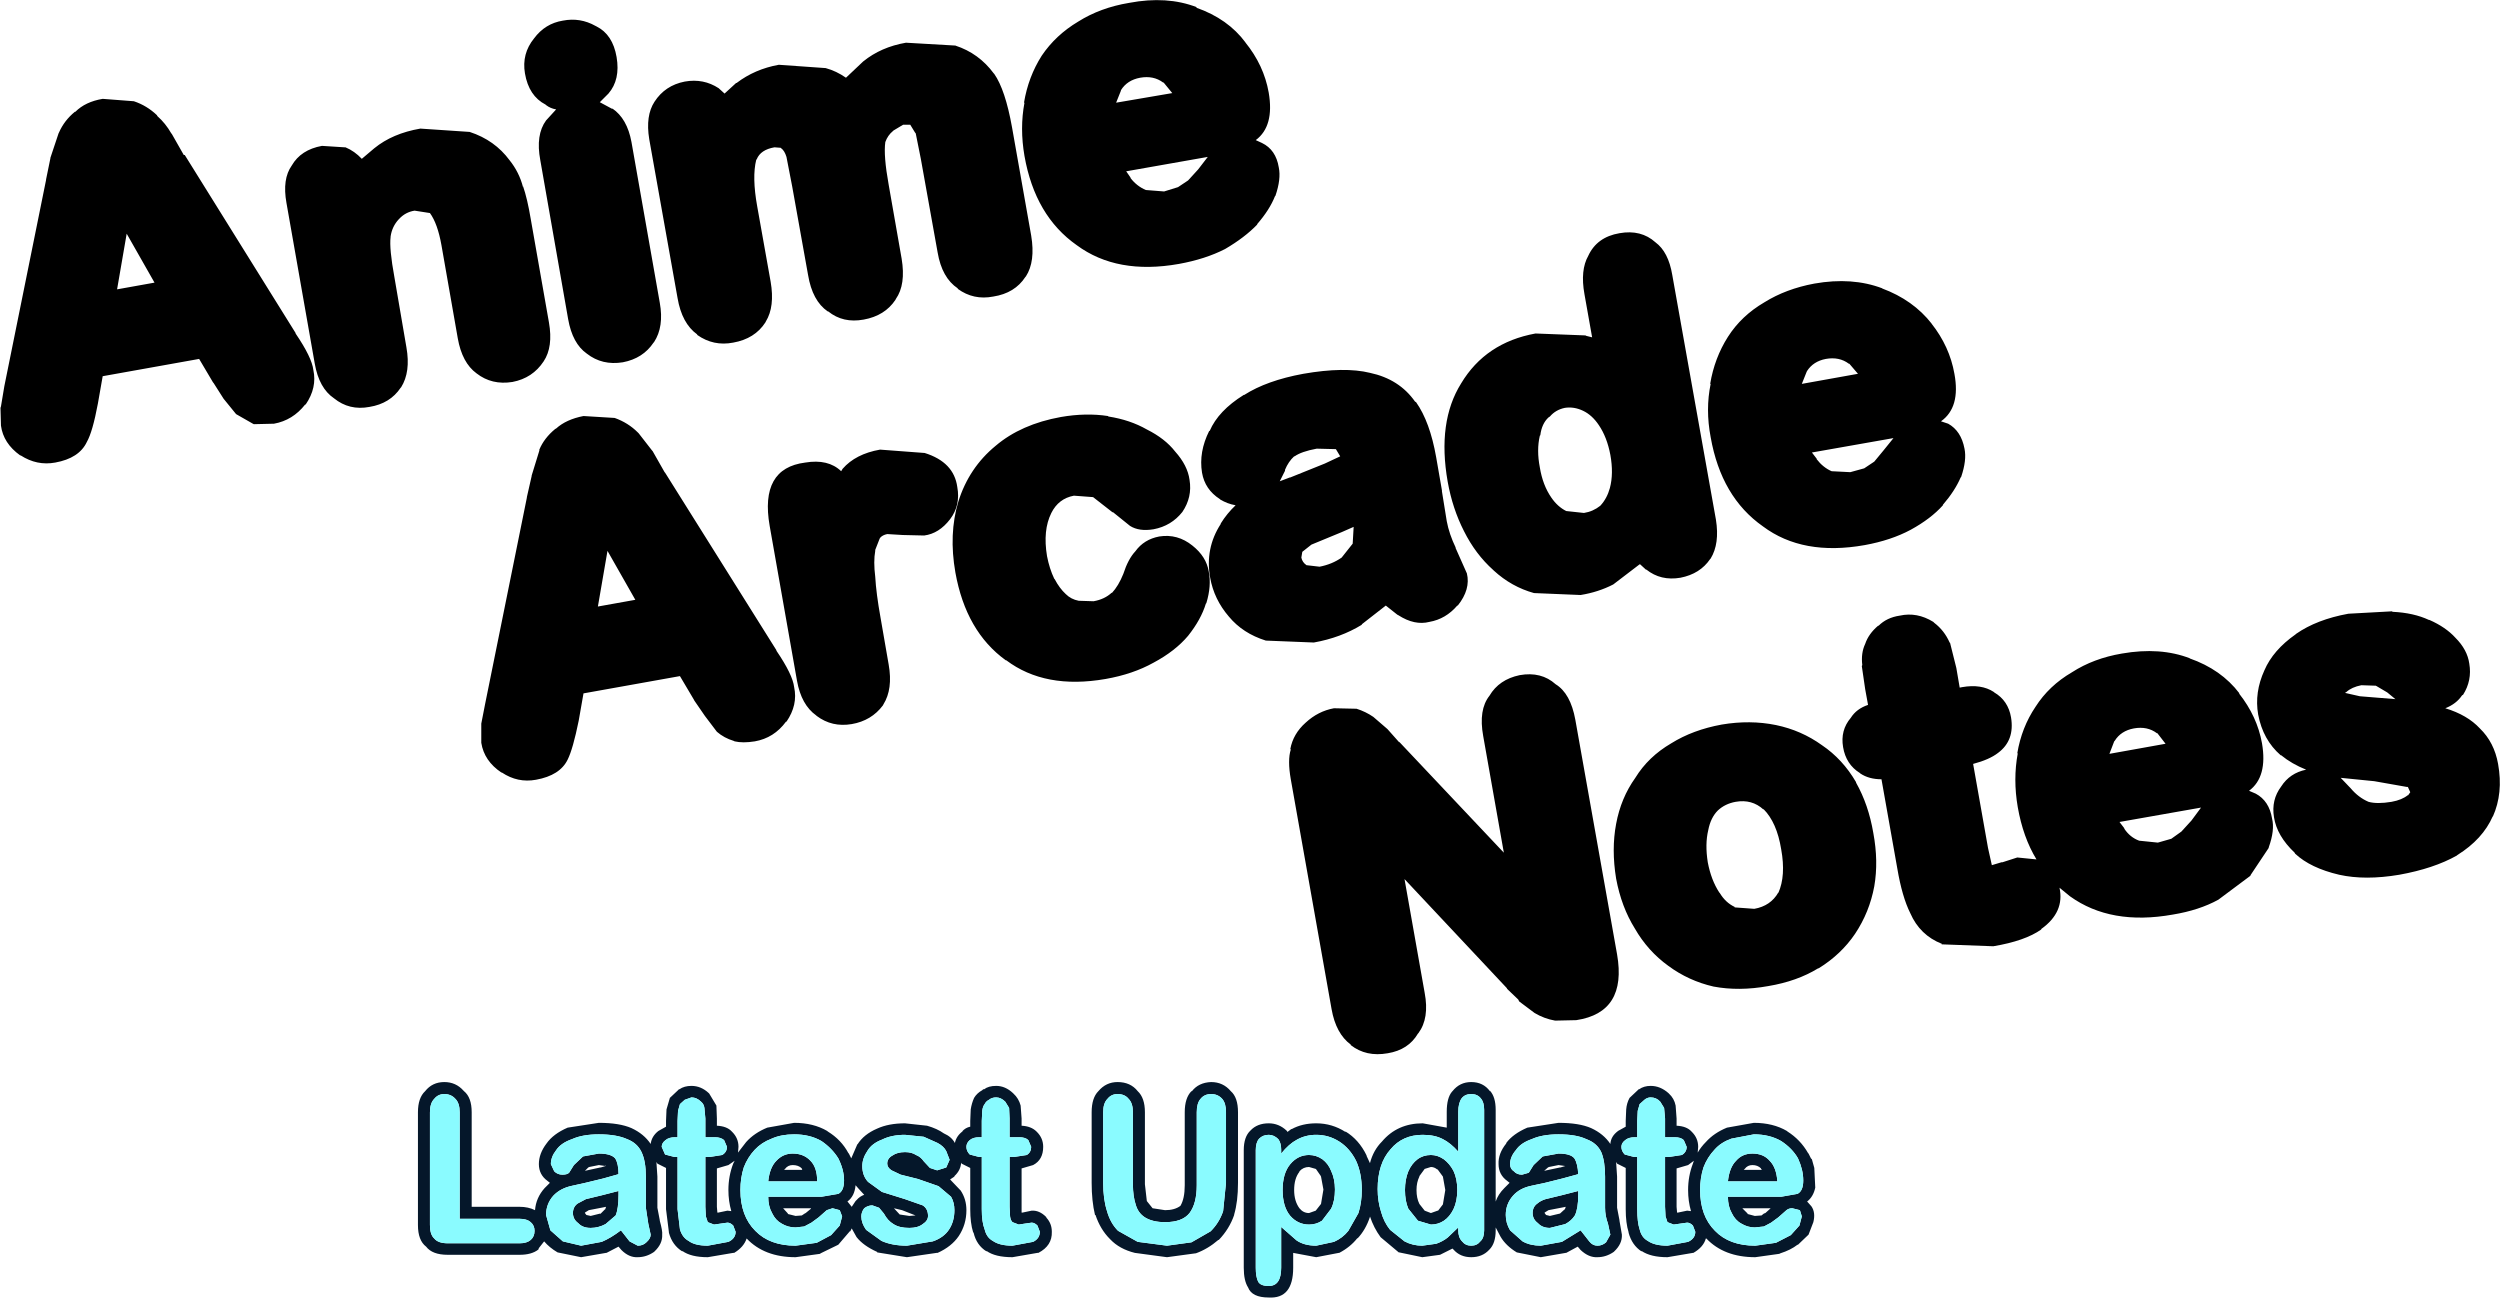 <?xml version="1.0" encoding="UTF-8" standalone="no"?>
<svg xmlns:xlink="http://www.w3.org/1999/xlink" height="135.2px" width="260.5px" xmlns="http://www.w3.org/2000/svg">
  <g transform="matrix(1.0, 0.0, 0.0, 1.0, 74.3, 65.55)">
    <path d="M96.05 52.95 Q95.4 52.95 95.05 53.25 94.65 53.55 94.65 53.95 94.65 54.4 95.0 54.75 L95.95 55.0 96.3 55.0 96.3 60.45 Q96.3 61.8 96.55 62.55 96.75 63.4 97.4 63.75 98.1 64.25 99.45 64.25 L101.6 63.85 Q102.35 63.5 102.35 62.8 L102.1 62.15 Q101.8 61.85 101.5 61.85 L100.8 61.95 100.1 62.05 99.45 61.8 99.25 61.2 99.2 60.2 99.2 55.0 99.65 55.0 100.95 54.8 Q101.45 54.5 101.45 53.95 L101.15 53.25 Q100.85 52.95 100.2 52.95 L99.2 52.95 99.2 51.0 99.1 49.9 98.7 49.25 Q98.3 48.8 97.7 48.8 97.35 48.8 97.05 49.05 L96.55 49.5 96.35 50.2 96.3 51.25 96.3 52.95 96.05 52.95 M97.7 47.6 Q98.7 47.6 99.55 48.35 L99.6 48.4 Q100.15 48.9 100.3 49.65 L100.4 51.0 100.4 51.75 Q101.45 51.8 101.95 52.35 L102.0 52.4 Q102.65 53.05 102.65 53.95 L102.6 54.55 Q102.95 53.95 103.45 53.45 104.3 52.5 105.65 51.95 L108.45 51.45 Q110.45 51.45 111.9 52.3 L111.95 52.35 Q113.3 53.2 114.1 54.6 L114.15 54.65 114.4 55.15 114.5 55.25 114.75 56.15 114.85 58.2 Q114.65 59.15 114.0 59.65 L114.05 59.7 114.45 60.15 Q114.9 60.8 114.65 61.8 L114.15 63.1 113.05 64.15 113.0 64.15 Q112.3 64.7 111.2 65.05 L111.1 65.1 108.6 65.45 Q105.35 65.45 103.5 63.5 L103.45 63.5 Q103.2 64.4 102.15 65.0 L102.1 65.0 99.45 65.45 Q97.7 65.45 96.75 64.8 L96.75 64.85 Q95.75 64.2 95.4 62.9 L95.4 62.85 Q95.1 61.9 95.1 60.45 L95.1 56.15 94.2 55.7 94.15 55.6 94.1 55.55 94.2 57.05 94.2 58.75 94.2 60.3 94.45 61.6 94.45 61.65 94.7 63.1 Q94.75 64.05 93.9 64.85 L93.85 64.9 Q93.05 65.45 92.15 65.45 91.25 65.5 90.4 64.7 L90.1 64.35 88.9 65.0 88.85 65.0 86.25 65.45 83.75 64.95 Q82.6 64.25 82.05 63.3 L81.55 62.35 81.55 62.65 Q81.55 64.0 80.9 64.65 L80.85 64.7 Q80.15 65.45 79.0 65.45 77.85 65.45 77.15 64.65 L77.05 64.55 75.75 65.2 73.9 65.45 71.5 64.95 71.45 64.95 69.6 63.4 69.55 63.35 Q68.85 62.4 68.45 61.2 L68.45 61.25 Q68.0 62.6 67.15 63.5 L67.15 63.45 Q66.4 64.4 65.25 65.0 L65.2 65.0 62.85 65.45 60.45 65.0 60.45 66.55 Q60.45 69.8 57.9 69.65 56.15 69.65 55.75 68.6 55.3 67.9 55.3 66.55 L55.3 54.3 Q55.3 52.9 56.0 52.25 56.7 51.5 57.9 51.5 58.95 51.5 59.75 52.25 L59.8 52.3 59.85 52.4 60.25 52.1 60.3 52.1 Q61.4 51.5 62.85 51.5 64.5 51.5 65.9 52.4 L65.9 52.35 Q67.3 53.2 68.1 54.85 L68.1 54.9 68.45 55.65 Q68.8 54.3 69.7 53.4 71.3 51.5 73.95 51.5 L76.45 51.95 76.45 50.3 Q76.45 48.85 77.0 48.2 L77.05 48.15 Q77.8 47.2 79.0 47.2 80.25 47.2 80.95 48.15 L80.95 48.1 Q81.55 48.75 81.55 50.1 L81.55 59.65 Q81.8 58.9 82.45 58.25 L83.0 57.7 82.75 57.5 Q81.85 56.85 81.85 55.75 81.8 54.65 82.65 53.6 L82.65 53.55 Q83.35 52.6 84.85 51.95 L88.1 51.45 Q90.25 51.45 91.5 52.0 92.8 52.6 93.5 53.65 93.55 52.85 94.3 52.3 L94.2 52.35 95.1 51.85 95.1 51.25 95.15 50.05 Q95.2 49.4 95.5 48.85 L96.35 48.05 96.45 47.95 96.5 47.95 Q97.0 47.6 97.7 47.6 M105.75 57.55 Q105.9 56.1 106.6 55.4 107.25 54.65 108.3 54.65 109.45 54.65 110.1 55.4 110.8 56.1 110.9 57.55 L105.75 57.55 M111.3 59.15 L113.0 58.85 Q113.6 58.55 113.6 57.45 113.6 56.35 113.05 55.15 112.45 54.1 111.3 53.35 110.1 52.65 108.45 52.65 L106.1 53.1 Q105.0 53.5 104.35 54.25 103.6 55.05 103.2 56.1 102.85 57.2 102.85 58.45 102.85 61.15 104.4 62.7 105.9 64.25 108.6 64.25 L110.75 63.95 112.3 63.15 113.2 62.15 113.45 61.2 113.25 60.55 112.45 60.35 Q112.1 60.35 111.85 60.55 L111.0 61.3 110.25 61.85 109.5 62.25 108.55 62.35 Q107.8 62.35 107.15 61.95 106.5 61.6 106.15 60.85 105.75 60.15 105.75 59.15 L111.3 59.15 M101.5 60.6 L101.9 60.65 Q101.6 59.6 101.6 58.45 101.6 57.0 102.1 55.7 L102.2 55.4 101.6 55.85 100.4 56.2 100.4 60.2 100.45 60.8 100.55 60.8 101.5 60.6 M107.5 56.25 L107.4 56.35 109.3 56.35 109.2 56.25 109.2 56.2 Q108.85 55.85 108.3 55.85 107.8 55.85 107.5 56.25 M110.15 60.4 L110.2 60.35 107.25 60.35 107.8 60.9 107.8 60.95 108.55 61.15 109.25 61.1 109.5 60.9 109.65 60.85 110.15 60.4 M90.15 58.55 L90.15 58.95 Q90.15 60.4 89.8 61.1 89.45 61.65 88.8 62.0 L87.2 62.4 Q86.4 62.4 85.95 61.9 85.4 61.5 85.4 60.85 85.4 60.2 85.9 59.85 86.25 59.55 86.75 59.4 L88.4 59.0 90.15 58.55 M90.4 62.65 L91.3 63.8 Q91.65 64.25 92.15 64.25 92.65 64.25 93.05 63.9 L93.5 63.1 93.25 61.95 Q92.95 61.15 92.95 60.3 L92.95 58.75 92.95 57.05 Q92.95 55.45 92.55 54.5 92.1 53.55 91.0 53.15 89.95 52.65 88.1 52.65 86.4 52.65 85.3 53.15 84.15 53.55 83.65 54.3 83.05 55.0 83.05 55.75 83.05 56.25 83.45 56.5 83.75 56.85 84.3 56.85 L85.0 56.65 85.5 55.85 86.45 54.95 88.1 54.65 Q89.35 54.65 89.75 55.15 90.1 55.7 90.15 56.8 L88.5 57.25 86.7 57.7 85.3 58.0 Q84.05 58.25 83.35 59.05 82.6 59.9 82.6 61.05 82.6 61.9 83.05 62.65 L84.35 63.8 Q85.15 64.25 86.25 64.25 L88.45 63.85 90.4 62.65 M88.8 55.95 L88.1 55.85 87.1 56.05 87.0 56.1 86.6 56.45 88.25 56.1 88.3 56.1 88.8 55.95 M87.05 60.55 L86.65 60.8 86.65 60.85 86.8 61.05 87.2 61.15 88.25 60.9 88.2 60.95 88.75 60.45 88.75 60.5 88.85 60.2 88.6 60.25 87.05 60.55 M40.15 48.15 Q40.95 47.2 42.15 47.2 43.5 47.2 44.25 48.15 45.0 48.85 45.0 50.35 L45.0 57.85 45.2 59.6 45.8 60.35 47.1 60.55 Q48.1 60.55 48.7 60.1 49.15 59.35 49.15 57.95 L49.15 50.35 Q49.15 48.85 49.85 48.15 L49.9 48.15 Q50.6 47.25 51.9 47.2 53.15 47.2 53.95 48.15 54.7 48.8 54.7 50.35 L54.7 57.7 Q54.7 59.65 54.3 61.0 L54.3 61.05 Q53.8 62.5 52.7 63.65 L52.65 63.65 Q51.55 64.6 50.3 65.05 L50.25 65.05 47.3 65.45 43.95 65.0 Q42.35 64.6 41.4 63.6 L41.35 63.55 Q40.35 62.55 39.85 61.05 L39.8 61.05 Q39.45 59.6 39.45 57.7 L39.45 50.35 Q39.45 48.85 40.15 48.15 M77.65 62.65 Q77.65 63.4 78.05 63.8 78.4 64.25 79.0 64.25 79.6 64.25 79.95 63.8 80.35 63.45 80.35 62.65 L80.35 50.1 Q80.35 49.3 80.0 48.9 79.65 48.45 79.0 48.45 78.35 48.45 78.0 48.9 77.65 49.4 77.65 50.3 L77.65 54.45 Q76.85 53.55 76.05 53.15 75.2 52.7 73.95 52.7 71.85 52.7 70.6 54.2 69.25 55.7 69.25 58.35 69.25 59.6 69.6 60.7 69.9 61.8 70.55 62.6 L72.05 63.8 Q72.9 64.25 73.9 64.25 L75.35 64.05 Q76.05 63.8 76.55 63.4 L77.65 62.35 77.65 62.65 M40.65 57.7 Q40.65 59.4 41.05 60.65 41.4 61.9 42.2 62.7 L44.25 63.85 47.3 64.25 49.85 63.9 51.85 62.75 Q52.75 61.85 53.15 60.65 L53.45 57.7 53.45 50.35 Q53.45 49.4 53.05 48.95 52.6 48.45 51.9 48.45 51.2 48.45 50.8 48.95 50.4 49.4 50.4 50.35 L50.4 57.95 Q50.4 59.85 49.65 60.85 48.9 61.8 47.1 61.8 45.8 61.8 45.0 61.3 44.3 60.85 44.05 60.0 43.75 59.1 43.75 57.85 L43.75 50.35 Q43.75 49.4 43.3 48.95 42.9 48.45 42.15 48.45 41.5 48.45 41.1 48.95 40.65 49.4 40.65 50.35 L40.65 57.7 M27.75 52.95 Q27.1 52.95 26.75 53.25 26.4 53.55 26.4 53.95 26.4 54.4 26.75 54.75 L27.7 55.0 28.0 55.0 28.0 60.45 Q28.0 61.8 28.3 62.55 28.5 63.4 29.15 63.75 29.85 64.25 31.2 64.25 L33.35 63.85 Q34.05 63.5 34.05 62.8 L33.8 62.15 Q33.5 61.85 33.2 61.85 L32.5 61.95 31.85 62.05 31.2 61.8 Q31.0 61.6 30.95 61.2 L30.9 60.2 30.9 55.0 31.4 55.0 32.7 54.8 Q33.15 54.5 33.15 53.95 L32.85 53.25 Q32.55 52.95 31.9 52.95 L30.9 52.95 30.9 51.0 30.85 49.9 30.45 49.25 Q30.0 48.8 29.5 48.8 29.05 48.8 28.75 49.05 28.45 49.2 28.3 49.5 28.1 49.75 28.05 50.2 L28.0 51.25 28.0 52.95 27.75 52.95 M32.15 51.0 L32.15 51.75 Q33.15 51.8 33.7 52.35 L33.75 52.4 Q34.4 53.05 34.4 53.95 34.4 55.3 33.35 55.85 L32.15 56.2 32.15 60.2 32.15 60.8 32.25 60.8 33.2 60.6 Q34.0 60.55 34.7 61.25 L34.75 61.35 Q35.3 61.95 35.3 62.8 35.35 64.25 33.9 65.0 L33.8 65.0 31.2 65.45 Q29.4 65.45 28.5 64.8 L28.5 64.85 Q27.45 64.2 27.15 62.9 L27.1 62.85 Q26.8 61.9 26.8 60.45 L26.8 56.15 25.9 55.7 25.85 55.6 Q25.8 56.4 25.15 57.0 L25.15 57.05 24.7 57.35 25.75 58.45 25.8 58.5 Q26.4 59.4 26.4 60.55 26.4 62.05 25.6 63.25 24.85 64.35 23.4 65.0 L23.3 65.0 20.2 65.45 17.1 64.95 17.1 64.9 Q15.65 64.25 14.95 63.35 L14.45 62.45 14.3 62.75 14.25 62.75 13.05 64.15 11.2 65.05 11.15 65.1 8.6 65.45 Q5.35 65.45 3.5 63.5 3.2 64.4 2.2 65.0 L2.1 65.0 -0.55 65.45 Q-2.3 65.45 -3.2 64.8 L-3.2 64.85 Q-4.25 64.2 -4.6 62.9 L-4.6 62.85 -4.9 60.45 -4.9 56.15 -5.8 55.7 -5.85 55.6 -5.9 55.55 -5.8 57.05 -5.8 58.75 -5.8 60.3 -5.55 61.6 -5.55 61.65 Q-5.25 62.75 -5.3 63.1 -5.25 64.05 -6.1 64.85 L-6.15 64.9 Q-6.95 65.45 -7.85 65.45 -8.75 65.5 -9.55 64.7 L-9.85 64.35 -11.1 65.0 -11.15 65.0 -13.75 65.45 -16.2 64.95 Q-17.05 64.45 -17.6 63.8 L-18.15 64.5 -18.2 64.65 Q-18.9 65.2 -20.15 65.2 L-27.65 65.2 Q-29.25 65.2 -29.9 64.35 -30.75 63.7 -30.75 62.1 L-30.75 50.35 Q-30.75 48.85 -30.0 48.15 -29.25 47.2 -28.0 47.2 -26.8 47.2 -26.0 48.1 L-25.95 48.15 Q-25.15 48.8 -25.15 50.35 L-25.15 60.2 -20.15 60.2 Q-19.25 60.2 -18.55 60.55 -18.45 59.25 -17.55 58.25 L-17.0 57.7 -17.25 57.5 Q-18.15 56.85 -18.15 55.75 -18.15 54.65 -17.35 53.6 -16.65 52.6 -15.15 51.95 L-11.9 51.45 Q-9.75 51.45 -8.5 52.0 -7.2 52.6 -6.5 53.65 -6.4 52.85 -5.7 52.3 L-4.9 51.85 -4.9 51.25 -4.85 50.05 -4.5 48.85 -3.65 48.05 -3.55 47.95 -3.5 47.95 Q-3.0 47.6 -2.25 47.6 -1.25 47.6 -0.45 48.35 L-0.4 48.4 0.35 49.65 0.4 51.0 0.4 51.75 Q1.45 51.8 1.95 52.35 L2.0 52.4 Q2.65 53.05 2.65 53.95 L2.6 54.55 3.45 53.45 Q4.3 52.5 5.65 51.95 L8.45 51.45 Q10.45 51.45 11.9 52.3 L11.95 52.35 Q13.35 53.2 14.1 54.6 L14.15 54.65 14.4 55.15 15.05 53.65 15.05 53.7 Q15.7 52.65 17.1 52.05 18.3 51.5 20.0 51.5 L22.3 51.75 Q23.35 52.05 24.05 52.55 24.85 52.9 25.2 53.55 25.35 52.8 26.05 52.3 L25.95 52.35 Q26.3 51.95 26.8 51.85 L26.8 51.25 26.85 50.05 Q26.95 49.4 27.2 48.85 27.5 48.35 28.05 48.05 L28.15 47.95 28.25 47.95 Q28.7 47.6 29.5 47.6 30.45 47.6 31.25 48.35 L31.3 48.4 Q31.85 48.9 32.05 49.65 L32.15 51.0 M25.15 60.55 Q25.15 59.75 24.8 59.15 L23.5 58.05 21.35 57.3 19.55 56.85 18.6 56.4 Q18.15 56.1 18.15 55.7 18.15 55.15 18.7 54.85 19.2 54.5 20.0 54.5 20.7 54.5 21.15 54.8 21.65 55.0 21.95 55.45 L22.6 56.15 23.35 56.4 24.3 56.1 24.65 55.3 24.3 54.4 Q24.05 53.9 23.4 53.55 L21.95 52.9 20.0 52.7 Q18.6 52.7 17.6 53.2 16.55 53.6 16.1 54.35 15.55 55.15 15.55 55.95 15.55 56.95 16.15 57.6 L17.6 58.65 20.0 59.4 21.85 60.05 Q22.4 60.4 22.4 61.15 22.4 61.65 21.85 62.0 21.35 62.4 20.45 62.4 19.4 62.4 18.8 62.0 18.2 61.65 17.8 60.9 L17.3 60.3 16.6 60.05 Q16.15 60.05 15.75 60.35 15.45 60.75 15.45 61.2 15.45 61.9 15.95 62.6 L17.55 63.75 Q18.65 64.25 20.2 64.25 L22.9 63.8 Q24.05 63.4 24.6 62.55 25.15 61.7 25.15 60.55 M19.7 60.55 L18.85 60.35 19.45 61.0 20.45 61.15 21.1 61.1 19.7 60.55 M11.3 59.15 L13.05 58.85 Q13.65 58.55 13.65 57.45 13.65 56.35 13.05 55.15 12.4 54.1 11.3 53.35 10.1 52.65 8.45 52.65 7.1 52.65 6.1 53.1 5.05 53.5 4.35 54.25 3.6 55.05 3.2 56.1 2.85 57.2 2.85 58.45 2.85 61.15 4.4 62.7 5.9 64.25 8.6 64.25 L10.8 63.95 12.3 63.15 13.2 62.15 13.45 61.2 13.2 60.55 12.45 60.35 11.85 60.55 11.0 61.3 10.25 61.85 9.5 62.25 8.6 62.35 Q7.8 62.35 7.15 61.95 6.5 61.6 6.15 60.85 5.75 60.15 5.75 59.15 L11.3 59.15 M10.2 60.4 L10.2 60.35 7.3 60.35 7.8 60.9 7.8 60.95 8.6 61.15 9.25 61.1 9.55 60.9 9.65 60.85 10.2 60.4 M14.05 59.7 L14.45 60.2 14.85 59.6 14.95 59.5 Q15.3 59.1 15.75 58.95 L15.2 58.35 14.85 57.95 Q14.75 59.1 14.0 59.65 L14.05 59.7 M-3.95 52.95 Q-4.6 52.95 -4.95 53.25 -5.35 53.55 -5.35 53.95 L-5.0 54.75 -4.05 55.0 -3.7 55.0 -3.7 60.45 -3.45 62.55 Q-3.2 63.4 -2.55 63.75 -1.9 64.25 -0.55 64.25 L1.6 63.85 Q2.35 63.5 2.35 62.8 L2.1 62.15 Q1.8 61.85 1.5 61.85 L0.8 61.95 0.1 62.05 -0.55 61.8 -0.75 61.2 -0.8 60.2 -0.8 55.0 -0.3 55.0 0.95 54.8 Q1.45 54.5 1.45 53.95 L1.15 53.25 Q0.8 52.95 0.2 52.95 L-0.8 52.95 -0.8 51.0 -0.9 49.9 Q-0.95 49.5 -1.25 49.25 -1.7 48.8 -2.25 48.8 L-2.95 49.05 -3.45 49.5 -3.65 50.2 -3.7 51.25 -3.7 52.95 -3.95 52.95 M5.75 57.55 Q5.9 56.1 6.6 55.4 7.3 54.65 8.3 54.65 9.45 54.65 10.15 55.4 10.85 56.1 10.85 57.55 L5.75 57.55 M1.5 60.6 L1.9 60.65 Q1.6 59.6 1.6 58.45 1.6 57.0 2.1 55.7 L2.25 55.4 1.6 55.85 0.4 56.2 0.4 60.2 0.45 60.8 0.55 60.8 1.5 60.6 M9.3 56.35 L9.25 56.25 9.25 56.2 Q8.9 55.85 8.3 55.85 7.8 55.85 7.5 56.25 L7.4 56.35 9.3 56.35 M72.1 58.45 Q72.1 57.35 72.45 56.5 72.8 55.7 73.4 55.25 74.0 54.8 74.8 54.8 75.5 54.8 76.15 55.25 76.75 55.7 77.15 56.45 77.55 57.3 77.55 58.45 77.55 59.6 77.15 60.45 76.75 61.25 76.15 61.65 75.55 62.05 74.8 62.05 L73.45 61.65 72.45 60.4 Q72.1 59.6 72.1 58.45 M73.6 57.05 Q73.3 57.65 73.3 58.45 73.3 59.3 73.6 59.9 L74.15 60.6 74.8 60.85 75.5 60.6 75.55 60.6 76.05 59.95 76.3 58.45 76.05 57.05 75.5 56.3 75.45 56.3 Q75.15 56.05 74.8 56.05 L74.15 56.25 73.6 57.0 73.6 57.05 M59.2 54.25 Q59.2 53.55 58.9 53.15 58.45 52.7 57.9 52.7 57.3 52.7 56.9 53.1 56.55 53.5 56.55 54.3 L56.55 66.55 Q56.55 67.5 56.8 68.0 57.05 68.45 57.9 68.45 59.2 68.45 59.2 66.55 L59.2 62.3 60.8 63.7 Q61.6 64.25 62.85 64.25 L64.7 63.85 Q65.6 63.45 66.2 62.7 L67.25 60.85 Q67.6 59.75 67.6 58.45 67.6 56.7 67.0 55.4 66.35 54.1 65.25 53.4 64.15 52.7 62.85 52.7 61.75 52.7 60.85 53.2 60.0 53.65 59.2 54.65 L59.2 54.25 M64.8 58.4 Q64.8 59.6 64.4 60.4 L63.45 61.65 Q62.85 62.05 62.1 62.05 60.95 62.05 60.15 61.15 59.35 60.2 59.35 58.45 59.35 56.7 60.15 55.75 60.95 54.8 62.1 54.8 62.85 54.8 63.5 55.25 64.1 55.7 64.4 56.45 64.8 57.3 64.8 58.4 M63.6 58.4 L63.35 57.05 63.3 56.95 62.85 56.3 62.8 56.25 62.1 56.05 Q61.5 56.05 61.1 56.5 L61.1 56.55 Q60.55 57.25 60.55 58.45 60.55 59.6 61.1 60.35 61.5 60.85 62.1 60.85 L62.8 60.6 63.35 59.9 63.6 58.4 M-9.85 58.55 L-9.85 58.95 Q-9.85 60.4 -10.15 61.1 L-11.2 62.0 Q-11.95 62.4 -12.75 62.4 -13.6 62.4 -14.05 61.9 -14.6 61.5 -14.6 60.85 -14.6 60.2 -14.1 59.85 L-13.25 59.4 -11.6 59.0 -9.85 58.55 M-9.6 62.65 L-8.7 63.8 -7.85 64.25 Q-7.3 64.25 -6.95 63.9 -6.5 63.5 -6.5 63.1 L-6.75 61.95 -7.0 60.3 -7.0 58.75 -7.0 57.05 Q-7.0 55.45 -7.45 54.5 -7.9 53.55 -8.95 53.15 -10.05 52.65 -11.9 52.65 -13.6 52.65 -14.7 53.15 -15.85 53.55 -16.35 54.3 -16.9 55.0 -16.9 55.75 L-16.55 56.5 Q-16.2 56.85 -15.7 56.85 -15.2 56.85 -15.0 56.65 L-14.5 55.85 -13.55 54.95 -11.9 54.65 Q-10.65 54.65 -10.2 55.15 -9.85 55.7 -9.85 56.8 L-11.45 57.25 -13.3 57.7 -14.65 58.0 Q-15.9 58.25 -16.65 59.05 -17.4 59.9 -17.4 61.05 L-16.95 62.65 -15.65 63.8 -13.75 64.25 -11.6 63.85 Q-10.65 63.45 -9.6 62.65 M-26.4 50.35 Q-26.4 49.4 -26.85 48.95 -27.3 48.45 -28.0 48.45 -28.65 48.45 -29.05 48.95 -29.5 49.4 -29.5 50.35 L-29.5 62.1 Q-29.5 63.1 -29.05 63.5 -28.65 64.0 -27.65 64.0 L-20.15 64.0 Q-19.4 64.0 -19.0 63.65 -18.6 63.3 -18.6 62.7 -18.6 62.15 -19.0 61.8 -19.4 61.45 -20.15 61.45 L-26.4 61.45 -26.4 50.35 M-11.2 55.95 L-11.15 55.95 -11.2 55.85 -11.2 55.95 -11.9 55.85 -12.9 56.05 -13.0 56.1 -13.35 56.45 -11.75 56.1 -11.7 56.1 -11.2 55.95 M-12.95 60.55 L-13.35 60.8 -13.35 60.85 -13.2 61.05 -12.75 61.15 -11.75 60.9 -11.75 60.95 -11.25 60.45 -11.25 60.5 -11.15 60.2 -11.4 60.25 -12.95 60.55" fill="#05172a" fill-rule="evenodd" stroke="none"/>
    <path d="M57.9 -55.9 Q58.5 -52.4 56.55 -50.95 L57.2 -50.65 Q58.65 -49.95 58.95 -48.1 59.2 -46.9 58.6 -45.15 L58.55 -45.1 Q58.0 -43.7 56.7 -42.2 L56.7 -42.15 Q55.4 -40.8 53.35 -39.6 51.3 -38.55 48.55 -38.05 42.1 -36.9 37.9 -40.0 33.55 -43.05 32.45 -49.3 31.95 -52.2 32.45 -54.85 L32.4 -54.85 Q32.85 -57.55 34.25 -59.75 35.7 -61.9 38.05 -63.3 40.35 -64.75 43.35 -65.25 47.3 -66.0 50.4 -64.8 L50.35 -64.75 Q53.65 -63.6 55.5 -61.1 L55.45 -61.15 Q57.4 -58.75 57.9 -55.9 M42.5 -56.1 L42.0 -54.85 47.85 -55.85 46.95 -56.95 46.9 -56.95 Q45.9 -57.7 44.5 -57.45 43.15 -57.2 42.5 -56.15 L42.5 -56.1 M15.65 -59.15 Q17.5 -60.65 20.1 -61.1 L25.3 -60.8 25.25 -60.8 Q27.7 -60.0 29.25 -57.9 L29.3 -57.85 Q30.45 -56.2 31.15 -52.3 L33.15 -41.0 Q33.6 -38.3 32.6 -36.75 L32.55 -36.7 Q31.45 -35.0 29.2 -34.65 27.15 -34.25 25.5 -35.45 L25.5 -35.5 Q23.85 -36.6 23.4 -39.25 L21.65 -49.0 21.1 -51.75 21.1 -51.65 20.55 -52.55 19.8 -52.55 18.8 -51.95 18.75 -51.9 Q18.2 -51.45 17.95 -50.75 17.75 -49.35 18.3 -46.3 L19.65 -38.6 Q20.1 -35.9 19.05 -34.4 L19.0 -34.3 Q17.9 -32.65 15.7 -32.25 13.55 -31.85 12.0 -33.1 L11.95 -33.1 Q10.35 -34.2 9.9 -36.9 L8.25 -46.1 7.65 -49.2 Q7.45 -49.85 7.1 -50.1 L7.05 -50.15 6.4 -50.2 Q4.95 -49.95 4.55 -48.95 L4.5 -48.9 Q4.05 -47.1 4.6 -44.05 L6.0 -36.2 Q6.45 -33.6 5.5 -32.05 L5.45 -31.95 Q4.35 -30.25 2.1 -29.85 0.05 -29.45 -1.65 -30.65 L-1.65 -30.7 Q-3.25 -31.85 -3.7 -34.5 L-6.65 -51.05 Q-7.05 -53.5 -6.1 -54.95 -5.0 -56.65 -2.95 -57.05 -1.0 -57.4 0.6 -56.35 L0.65 -56.3 1.2 -55.8 2.4 -56.9 2.45 -56.9 Q4.35 -58.35 6.85 -58.8 L11.8 -58.45 11.75 -58.45 Q12.85 -58.15 13.85 -57.45 L15.7 -59.2 15.65 -59.15 M16.9 -8.15 Q16.7 -7.05 16.9 -5.45 17.0 -3.7 17.45 -1.2 L18.3 3.7 Q18.75 6.25 17.75 7.85 L17.7 7.95 Q16.5 9.55 14.45 9.9 12.4 10.25 10.8 9.05 L10.75 9.0 Q9.2 7.9 8.75 5.4 L5.9 -10.75 Q4.85 -16.75 9.6 -17.35 12.0 -17.75 13.35 -16.45 L13.5 -16.7 Q14.85 -18.25 17.4 -18.7 L22.05 -18.35 Q25.1 -17.4 25.45 -14.8 25.8 -12.9 24.7 -11.45 23.55 -9.95 22.0 -9.75 L19.85 -9.8 19.8 -9.8 18.15 -9.9 Q17.65 -9.8 17.4 -9.5 L17.35 -9.4 16.9 -8.25 16.9 -8.15 M36.25 -22.1 Q38.85 -22.55 41.15 -22.2 L41.2 -22.15 Q43.45 -21.8 45.2 -20.8 47.1 -19.85 48.15 -18.5 49.45 -17.05 49.65 -15.55 49.95 -13.75 48.9 -12.2 47.75 -10.75 45.9 -10.4 44.4 -10.15 43.45 -10.75 L41.65 -12.2 41.65 -12.15 39.6 -13.75 37.6 -13.9 Q36.0 -13.6 35.25 -12.1 34.35 -10.3 34.8 -7.6 35.05 -6.3 35.55 -5.25 L35.6 -5.2 Q36.1 -4.25 36.75 -3.65 37.3 -3.1 38.1 -2.95 L39.65 -2.9 Q40.8 -3.1 41.55 -3.8 L41.55 -3.75 Q42.25 -4.5 42.75 -5.75 43.25 -7.3 44.0 -8.1 44.9 -9.35 46.5 -9.65 48.4 -9.95 49.95 -8.7 51.4 -7.55 51.65 -6.0 51.95 -4.5 51.4 -2.7 L51.35 -2.65 Q50.85 -1.0 49.5 0.7 48.15 2.3 45.9 3.5 43.75 4.7 40.9 5.2 34.6 6.3 30.55 3.25 L30.5 3.25 Q26.35 0.25 25.25 -5.9 24.55 -9.9 25.55 -13.25 26.65 -16.8 29.45 -19.1 32.1 -21.35 36.25 -22.1 M53.75 -1.3 Q52.2 -3.1 51.8 -5.35 51.25 -8.4 52.9 -10.95 L52.9 -11.0 Q53.55 -12.05 54.45 -12.9 53.6 -13.05 52.85 -13.5 L52.8 -13.55 Q51.25 -14.55 50.95 -16.3 50.6 -18.45 51.7 -20.65 L51.75 -20.65 Q52.65 -22.75 55.3 -24.4 L55.35 -24.4 Q57.7 -25.9 61.5 -26.6 65.8 -27.35 68.45 -26.7 71.5 -26.05 73.15 -23.7 L73.25 -23.65 Q74.7 -21.6 75.35 -17.9 L75.95 -14.45 75.95 -14.35 76.45 -11.25 Q76.7 -9.9 77.4 -8.45 L77.35 -8.5 78.55 -5.8 Q78.95 -4.15 77.6 -2.45 L77.55 -2.45 Q76.35 -1.05 74.65 -0.75 73.1 -0.35 71.4 -1.45 L71.3 -1.5 70.1 -2.45 67.6 -0.5 67.6 -0.45 Q65.4 0.9 62.6 1.4 L57.6 1.2 Q55.2 0.45 53.75 -1.3 M50.55 -47.9 L51.55 -49.2 43.05 -47.7 43.5 -47.05 43.5 -47.0 Q44.15 -46.15 45.1 -45.75 L47.0 -45.6 48.45 -46.05 49.5 -46.75 50.55 -47.9 M59.6 -16.5 L59.05 -15.4 60.1 -15.8 60.15 -15.8 63.75 -17.25 65.35 -18.0 64.9 -18.75 62.9 -18.8 Q61.3 -18.5 60.6 -18.0 L60.55 -18.0 Q59.95 -17.45 59.6 -16.6 L59.6 -16.5 M66.65 -8.9 L66.75 -10.65 65.5 -10.1 62.35 -8.8 61.4 -8.05 61.3 -7.45 Q61.4 -6.95 61.85 -6.65 L61.9 -6.65 63.2 -6.5 Q64.5 -6.75 65.5 -7.45 L66.65 -8.9 M76.55 -15.35 Q75.45 -21.6 77.95 -25.6 80.5 -29.85 85.7 -30.8 L90.9 -30.6 91.0 -30.55 91.6 -30.4 90.8 -34.9 Q90.35 -37.4 91.2 -38.9 92.1 -40.85 94.45 -41.25 96.7 -41.65 98.2 -40.3 99.55 -39.3 99.95 -36.9 L104.5 -11.4 Q104.9 -8.9 103.95 -7.35 L103.9 -7.3 Q102.85 -5.75 100.8 -5.35 98.75 -5.0 97.25 -6.2 L97.2 -6.2 96.6 -6.75 96.55 -6.75 93.8 -4.65 Q92.25 -3.85 90.4 -3.55 L85.6 -3.75 85.55 -3.75 Q83.2 -4.4 81.35 -6.1 L81.3 -6.15 Q79.45 -7.8 78.25 -10.2 77.05 -12.55 76.55 -15.35 M109.55 -34.05 Q111.8 -35.45 114.75 -36.0 118.7 -36.7 121.85 -35.5 L121.8 -35.5 Q125.05 -34.3 127.0 -31.8 L126.95 -31.85 Q128.85 -29.45 129.35 -26.6 130.0 -23.1 127.95 -21.65 L128.7 -21.4 Q130.05 -20.65 130.4 -18.8 130.65 -17.6 130.05 -15.85 L130.0 -15.8 Q129.4 -14.4 128.15 -12.95 L128.15 -12.9 Q126.9 -11.5 124.8 -10.35 122.75 -9.25 120.0 -8.75 113.55 -7.6 109.4 -10.7 105.05 -13.75 103.95 -20.0 103.4 -22.9 103.95 -25.55 L103.9 -25.55 Q104.35 -28.25 105.75 -30.45 107.15 -32.65 109.55 -34.05 M113.95 -26.8 L113.45 -25.55 119.3 -26.6 118.4 -27.65 118.35 -27.65 Q117.35 -28.4 115.95 -28.15 114.65 -27.9 114.0 -26.9 L113.95 -26.8 M86.15 -20.15 Q85.8 -18.65 86.15 -16.85 86.45 -15.0 87.35 -13.7 88.0 -12.75 88.9 -12.3 L90.75 -12.1 Q91.7 -12.25 92.45 -12.85 93.15 -13.6 93.45 -14.7 93.85 -16.2 93.5 -18.15 93.15 -20.0 92.3 -21.25 91.6 -22.3 90.65 -22.75 89.7 -23.2 88.75 -23.05 87.8 -22.85 87.2 -22.15 L87.05 -22.05 Q86.35 -21.4 86.2 -20.2 L86.15 -20.15 M121.95 -18.6 L123.0 -19.9 114.5 -18.4 115.0 -17.75 115.0 -17.7 Q115.65 -16.85 116.55 -16.45 L118.5 -16.35 119.95 -16.75 121.0 -17.45 121.95 -18.6 M118.55 9.25 Q119.15 8.3 120.35 7.9 L120.05 6.25 119.7 3.85 119.75 3.75 Q119.6 2.5 120.05 1.55 120.4 0.5 121.4 -0.35 L121.45 -0.35 Q122.3 -1.2 123.65 -1.4 125.45 -1.8 127.15 -0.75 L127.25 -0.65 Q128.3 0.15 128.85 1.4 L128.9 1.45 129.55 4.05 129.9 6.1 130.15 6.05 Q132.15 5.7 133.45 6.55 L133.5 6.6 Q134.95 7.45 135.25 9.2 135.65 11.6 133.9 12.9 133.0 13.6 131.3 14.05 L132.85 22.8 133.25 24.6 134.25 24.3 134.35 24.3 135.9 23.8 137.9 24.0 Q136.5 21.7 135.95 18.55 135.45 15.65 135.95 12.95 L135.9 12.95 Q136.35 10.25 137.8 8.1 139.2 5.9 141.6 4.5 143.85 3.05 146.8 2.55 150.8 1.85 153.9 3.05 L153.85 3.05 Q157.15 4.2 159.05 6.7 L159.0 6.7 Q160.9 9.1 161.4 11.9 162.0 15.4 160.05 16.85 L160.75 17.15 Q162.15 17.9 162.45 19.75 162.75 20.95 162.1 22.75 L162.1 22.8 160.2 25.65 160.2 25.7 156.85 28.2 Q154.85 29.3 152.1 29.75 145.65 30.9 141.4 27.85 L140.3 26.95 Q140.85 29.5 138.4 31.25 L138.4 31.3 Q136.7 32.5 133.4 33.05 L128.0 32.85 128.05 32.8 Q125.75 31.9 124.75 29.6 123.9 27.9 123.4 24.95 L121.75 15.65 Q120.45 15.65 119.55 15.05 L119.5 15.0 Q118.05 14.1 117.75 12.3 117.45 10.55 118.55 9.25 M161.0 8.9 Q160.6 6.6 161.65 4.3 162.55 2.2 164.9 0.55 L164.95 0.5 Q167.1 -1.0 170.4 -1.6 L174.95 -1.85 175.0 -1.8 Q177.2 -1.7 178.8 -0.95 L178.85 -0.95 Q180.55 -0.2 181.55 0.9 182.8 2.15 183.0 3.6 183.3 5.35 182.35 6.85 L182.25 6.9 Q181.65 7.8 180.5 8.25 182.8 8.95 184.1 10.35 185.6 11.8 186.0 14.05 186.55 17.1 185.45 19.55 L185.45 19.5 Q184.4 21.9 181.75 23.55 L181.7 23.6 Q179.3 24.95 175.7 25.6 172.15 26.2 169.45 25.6 166.45 24.9 164.85 23.4 L164.8 23.3 Q162.95 21.55 162.65 19.6 162.35 17.8 163.4 16.4 164.3 15.0 166.0 14.65 164.5 14.05 163.4 13.15 L163.35 13.15 Q161.5 11.55 161.0 8.9 M171.6 7.0 L175.3 7.3 174.45 6.6 173.35 5.95 173.25 5.9 171.75 5.85 Q170.75 6.05 170.2 6.55 L170.05 6.65 171.6 7.0 M176.5 16.45 L173.1 15.85 169.6 15.5 170.65 16.6 Q171.45 17.55 172.5 18.0 173.4 18.25 174.9 18.0 176.0 17.8 176.6 17.3 L176.6 17.35 176.85 17.0 176.6 16.45 176.5 16.45 M150.45 10.85 Q149.45 10.1 148.05 10.35 146.7 10.6 146.05 11.65 L146.0 11.7 145.5 13.0 151.35 11.95 150.5 10.85 150.45 10.85 M154.05 19.95 L155.05 18.6 146.55 20.1 147.05 20.75 147.05 20.8 Q147.65 21.7 148.6 22.05 L150.55 22.25 151.95 21.85 153.0 21.1 154.05 19.95 M119.1 16.0 Q120.4 18.3 120.9 21.25 121.45 24.2 121.0 26.8 120.5 29.5 119.0 31.75 117.55 33.9 115.2 35.35 L115.15 35.35 Q112.95 36.7 109.95 37.2 106.9 37.75 104.25 37.25 101.65 36.65 99.55 35.1 97.4 33.55 96.05 31.2 94.65 28.95 94.1 26.0 93.6 22.95 94.1 20.3 94.6 17.6 96.1 15.5 97.45 13.3 99.85 11.9 102.1 10.5 105.1 9.95 108.05 9.45 110.75 10.0 113.4 10.55 115.55 12.1 117.7 13.55 119.1 15.95 L119.1 16.0 M111.3 22.95 Q110.85 20.15 109.45 18.75 L109.45 18.8 Q108.25 17.7 106.55 18.0 105.45 18.2 104.7 18.9 103.95 19.65 103.7 20.95 103.35 22.4 103.65 24.3 104.0 26.15 104.85 27.45 L104.9 27.5 Q105.5 28.5 106.45 28.95 L106.45 29.0 108.5 29.15 Q110.2 28.85 111.0 27.45 L111.0 27.5 Q111.8 25.7 111.3 22.95 M70.3 10.45 L71.5 11.8 71.5 11.75 82.4 23.3 80.25 11.15 Q79.75 8.4 80.9 6.95 81.9 5.25 84.05 4.8 86.3 4.4 87.8 5.75 89.35 6.7 89.85 9.45 L94.2 33.9 Q95.25 39.95 89.95 40.75 L87.7 40.8 87.75 40.8 Q86.6 40.6 85.6 40.0 L84.0 38.8 83.9 38.6 82.75 37.5 82.7 37.4 72.05 26.05 74.15 37.9 Q74.65 40.55 73.5 42.1 L73.45 42.15 Q72.45 43.85 70.3 44.2 68.05 44.6 66.45 43.35 L66.45 43.3 Q64.9 42.15 64.45 39.6 L60.2 15.65 Q59.85 13.65 60.2 12.55 L60.15 12.5 Q60.45 10.9 61.75 9.75 63.05 8.55 64.7 8.25 L67.0 8.3 67.05 8.3 Q68.0 8.6 68.8 9.15 L70.25 10.4 70.3 10.45 M-16.45 -20.85 L-16.35 -20.9 Q-15.3 -21.85 -13.5 -22.2 L-10.25 -22.0 Q-8.85 -21.5 -7.85 -20.5 L-7.75 -20.4 -6.35 -18.6 -6.3 -18.55 -5.05 -16.35 -5.0 -16.3 6.6 2.2 6.6 2.25 Q8.3 4.75 8.45 6.05 8.85 7.9 7.65 9.65 L7.6 9.65 Q6.35 11.35 4.35 11.7 3.1 11.9 2.25 11.7 L2.15 11.65 Q1.15 11.35 0.4 10.7 L-0.85 9.05 -1.95 7.45 -2.0 7.35 -3.45 4.9 -13.5 6.7 -14.0 9.55 Q-14.6 12.5 -15.15 13.6 -15.95 15.25 -18.45 15.7 -20.35 16.05 -22.0 14.95 L-22.05 14.95 Q-23.85 13.75 -24.15 11.85 L-24.15 10.0 -24.15 9.85 -23.75 7.8 -19.4 -13.7 -19.4 -13.75 -18.9 -15.95 -18.9 -16.0 -18.1 -18.6 -18.1 -18.7 Q-17.6 -19.9 -16.45 -20.85 M-19.8 -46.15 Q-19.35 -44.85 -19.0 -42.75 L-17.1 -31.95 Q-16.65 -29.4 -17.65 -27.9 -18.8 -26.15 -20.9 -25.75 -23.05 -25.4 -24.65 -26.65 -26.15 -27.75 -26.6 -30.3 L-28.3 -40.0 Q-28.7 -42.25 -29.5 -43.35 L-31.1 -43.6 Q-32.05 -43.45 -32.7 -42.75 L-32.75 -42.7 Q-33.45 -41.95 -33.6 -40.9 L-33.6 -40.85 Q-33.75 -39.65 -33.2 -36.65 L-31.95 -29.35 Q-31.5 -26.8 -32.5 -25.2 L-32.55 -25.15 Q-33.65 -23.5 -35.8 -23.15 -37.9 -22.75 -39.5 -24.05 -41.05 -25.1 -41.5 -27.65 L-44.45 -44.4 Q-44.9 -46.9 -43.9 -48.3 -42.95 -49.95 -40.75 -50.35 L-38.4 -50.2 -38.3 -50.2 Q-37.35 -49.8 -36.6 -49.0 L-35.3 -50.1 Q-33.4 -51.65 -30.5 -52.15 L-25.3 -51.8 -25.35 -51.8 Q-22.75 -50.95 -21.2 -48.85 -20.2 -47.6 -19.8 -46.05 L-19.8 -46.15 M-17.4 -53.0 L-16.35 -54.15 Q-16.95 -54.25 -17.4 -54.6 L-17.45 -54.65 Q-19.2 -55.55 -19.6 -57.9 -19.95 -59.95 -18.65 -61.55 -17.5 -63.1 -15.65 -63.4 -13.85 -63.75 -12.25 -62.85 L-12.15 -62.8 Q-10.45 -61.95 -10.05 -59.6 -9.65 -57.25 -10.9 -55.8 L-11.8 -54.9 -10.5 -54.2 -10.5 -54.25 Q-8.95 -53.2 -8.5 -50.75 L-5.55 -34.0 Q-5.1 -31.5 -6.15 -29.9 L-6.2 -29.85 Q-7.3 -28.2 -9.4 -27.8 -11.55 -27.45 -13.15 -28.7 -14.65 -29.75 -15.1 -32.3 L-18.0 -48.85 Q-18.5 -51.5 -17.4 -53.0 M-56.4 -51.6 L-55.15 -49.4 -55.05 -49.4 -43.5 -30.85 -43.5 -30.8 Q-41.8 -28.3 -41.65 -27.0 -41.25 -25.15 -42.45 -23.4 L-42.5 -23.4 Q-43.8 -21.75 -45.75 -21.4 L-47.85 -21.35 -47.95 -21.4 -49.7 -22.4 -51.0 -24.0 -52.05 -25.65 -52.1 -25.7 -53.55 -28.15 -63.6 -26.35 -64.1 -23.5 Q-64.65 -20.55 -65.25 -19.5 -66.05 -17.8 -68.55 -17.35 -70.45 -17.0 -72.15 -18.1 L-72.2 -18.1 Q-73.95 -19.35 -74.2 -21.2 L-74.25 -23.05 -74.2 -23.2 -73.85 -25.3 -69.5 -46.8 -69.5 -46.85 -69.05 -49.05 -69.05 -49.1 -68.2 -51.65 -68.15 -51.75 Q-67.6 -53.0 -66.5 -53.9 L-66.45 -53.9 Q-65.4 -54.95 -63.6 -55.25 L-60.35 -55.0 Q-59.0 -54.55 -57.95 -53.55 L-57.9 -53.45 Q-57.05 -52.7 -56.45 -51.65 L-56.4 -51.6 M-58.2 -36.1 L-61.1 -41.2 -62.1 -35.4 -58.2 -36.1 M-8.1 -3.05 L-11.0 -8.15 -12.0 -2.35 -8.1 -3.05" fill="#000000" fill-rule="evenodd" stroke="none"/>
    <path d="M96.05 52.95 L96.3 52.95 96.3 51.25 96.35 50.2 96.55 49.5 97.05 49.05 Q97.35 48.8 97.7 48.8 98.3 48.8 98.7 49.25 L99.1 49.9 99.2 51.0 99.2 52.95 100.2 52.95 Q100.85 52.95 101.15 53.25 L101.45 53.95 Q101.45 54.5 100.95 54.8 L99.65 55.0 99.2 55.0 99.2 60.2 99.25 61.2 99.45 61.8 100.1 62.05 100.8 61.95 101.5 61.85 Q101.8 61.85 102.1 62.15 L102.35 62.8 Q102.35 63.5 101.6 63.85 L99.45 64.25 Q98.1 64.25 97.4 63.75 96.75 63.4 96.55 62.55 96.3 61.8 96.3 60.45 L96.3 55.0 95.95 55.0 95.0 54.75 Q94.65 54.4 94.65 53.95 94.65 53.55 95.05 53.25 95.4 52.95 96.05 52.95 M111.3 59.15 L105.75 59.15 Q105.75 60.15 106.15 60.85 106.5 61.6 107.15 61.95 107.8 62.35 108.55 62.35 L109.5 62.25 110.25 61.85 111.0 61.3 111.85 60.55 Q112.1 60.35 112.45 60.35 L113.25 60.55 113.45 61.2 113.2 62.15 112.3 63.15 110.75 63.95 108.6 64.25 Q105.9 64.25 104.4 62.7 102.85 61.15 102.85 58.45 102.85 57.2 103.2 56.1 103.6 55.05 104.35 54.25 105.0 53.5 106.1 53.1 L108.45 52.65 Q110.1 52.65 111.3 53.35 112.45 54.1 113.05 55.15 113.6 56.35 113.6 57.45 113.6 58.55 113.0 58.85 L111.3 59.15 M105.75 57.55 L110.9 57.55 Q110.8 56.1 110.1 55.4 109.45 54.65 108.3 54.65 107.25 54.65 106.6 55.4 105.9 56.1 105.75 57.55 M90.4 62.65 L88.45 63.85 86.25 64.25 Q85.15 64.25 84.35 63.8 L83.05 62.65 Q82.6 61.9 82.6 61.05 82.6 59.9 83.35 59.05 84.05 58.25 85.3 58.0 L86.7 57.7 88.5 57.25 90.15 56.8 Q90.1 55.7 89.75 55.15 89.35 54.65 88.1 54.65 L86.45 54.95 85.5 55.85 85.0 56.65 84.3 56.85 Q83.75 56.85 83.45 56.5 83.05 56.25 83.05 55.75 83.05 55.0 83.65 54.3 84.15 53.55 85.3 53.15 86.4 52.65 88.1 52.65 89.95 52.65 91.0 53.15 92.1 53.55 92.55 54.5 92.95 55.45 92.95 57.05 L92.95 58.75 92.95 60.3 Q92.95 61.15 93.25 61.95 L93.5 63.1 93.05 63.9 Q92.65 64.25 92.15 64.25 91.65 64.25 91.3 63.8 L90.4 62.65 M90.15 58.55 L88.4 59.0 86.75 59.4 Q86.25 59.55 85.9 59.85 85.4 60.2 85.4 60.85 85.4 61.5 85.95 61.9 86.4 62.4 87.2 62.4 L88.8 62.0 Q89.45 61.65 89.8 61.1 90.15 60.4 90.15 58.95 L90.15 58.55 M40.65 57.7 L40.65 50.35 Q40.65 49.4 41.1 48.95 41.5 48.45 42.15 48.45 42.9 48.45 43.3 48.95 43.75 49.4 43.75 50.35 L43.75 57.85 Q43.75 59.1 44.05 60.0 44.3 60.85 45.0 61.3 45.8 61.8 47.1 61.8 48.9 61.8 49.65 60.85 50.4 59.85 50.4 57.95 L50.4 50.35 Q50.4 49.4 50.8 48.95 51.2 48.45 51.9 48.45 52.6 48.45 53.05 48.95 53.45 49.4 53.45 50.35 L53.45 57.7 53.15 60.65 Q52.75 61.85 51.85 62.75 L49.85 63.9 47.3 64.25 44.25 63.85 42.2 62.7 Q41.4 61.9 41.05 60.65 40.65 59.4 40.65 57.7 M77.65 62.65 L77.65 62.35 76.55 63.4 Q76.05 63.8 75.35 64.05 L73.9 64.25 Q72.9 64.25 72.05 63.8 L70.55 62.6 Q69.9 61.8 69.6 60.7 69.25 59.6 69.25 58.35 69.25 55.7 70.6 54.2 71.85 52.7 73.95 52.7 75.2 52.7 76.05 53.15 76.85 53.55 77.65 54.45 L77.65 50.3 Q77.65 49.4 78.0 48.9 78.35 48.45 79.0 48.45 79.65 48.45 80.0 48.9 80.35 49.3 80.35 50.1 L80.35 62.65 Q80.35 63.45 79.95 63.8 79.6 64.25 79.0 64.25 78.4 64.25 78.05 63.8 77.65 63.4 77.65 62.65 M27.75 52.95 L28.0 52.95 28.0 51.25 28.05 50.2 Q28.1 49.75 28.3 49.5 28.45 49.2 28.75 49.05 29.05 48.8 29.5 48.8 30.0 48.8 30.45 49.25 L30.85 49.9 30.9 51.0 30.9 52.95 31.9 52.95 Q32.55 52.95 32.85 53.25 L33.15 53.95 Q33.15 54.5 32.7 54.8 L31.4 55.0 30.9 55.0 30.9 60.2 30.95 61.2 Q31.0 61.6 31.2 61.8 L31.85 62.05 32.5 61.95 33.2 61.85 Q33.5 61.85 33.8 62.15 L34.05 62.8 Q34.05 63.5 33.35 63.85 L31.2 64.25 Q29.85 64.25 29.15 63.75 28.5 63.4 28.3 62.55 28.0 61.8 28.0 60.45 L28.0 55.0 27.7 55.0 26.75 54.75 Q26.4 54.4 26.4 53.95 26.4 53.55 26.75 53.25 27.1 52.95 27.75 52.95 M25.15 60.55 Q25.15 61.7 24.6 62.55 24.05 63.4 22.9 63.8 L20.2 64.25 Q18.65 64.25 17.55 63.75 L15.95 62.6 Q15.45 61.9 15.45 61.2 15.45 60.75 15.75 60.35 16.15 60.05 16.6 60.05 L17.3 60.3 17.8 60.9 Q18.2 61.65 18.8 62.0 19.4 62.4 20.45 62.4 21.35 62.4 21.85 62.0 22.4 61.65 22.4 61.15 22.4 60.4 21.85 60.05 L20.0 59.4 17.6 58.65 16.15 57.6 Q15.55 56.95 15.55 55.95 15.55 55.15 16.1 54.35 16.55 53.6 17.6 53.2 18.6 52.7 20.0 52.7 L21.95 52.9 23.4 53.55 Q24.05 53.9 24.3 54.4 L24.65 55.3 24.3 56.1 23.35 56.4 22.6 56.15 21.95 55.45 Q21.65 55.0 21.15 54.8 20.7 54.5 20.0 54.5 19.2 54.5 18.7 54.85 18.15 55.15 18.15 55.7 18.15 56.1 18.6 56.4 L19.55 56.85 21.35 57.3 23.5 58.05 24.8 59.15 Q25.15 59.75 25.15 60.55 M11.3 59.15 L5.75 59.15 Q5.75 60.15 6.15 60.85 6.5 61.6 7.15 61.95 7.8 62.35 8.6 62.35 L9.5 62.25 10.25 61.85 11.0 61.3 11.85 60.55 12.45 60.35 13.2 60.55 13.45 61.2 13.2 62.15 12.3 63.15 10.8 63.95 8.6 64.25 Q5.9 64.25 4.4 62.7 2.85 61.15 2.85 58.45 2.85 57.2 3.2 56.1 3.6 55.05 4.35 54.25 5.05 53.5 6.1 53.1 7.1 52.65 8.45 52.65 10.1 52.65 11.3 53.35 12.4 54.1 13.05 55.15 13.65 56.35 13.65 57.45 13.65 58.55 13.05 58.85 L11.3 59.15 M5.75 57.55 L10.85 57.55 Q10.85 56.1 10.15 55.4 9.45 54.65 8.3 54.65 7.3 54.65 6.6 55.4 5.9 56.1 5.75 57.55 M-3.95 52.95 L-3.7 52.95 -3.7 51.25 -3.65 50.2 -3.45 49.5 -2.95 49.05 -2.25 48.8 Q-1.7 48.8 -1.25 49.25 -0.95 49.5 -0.9 49.9 L-0.8 51.0 -0.8 52.95 0.2 52.95 Q0.8 52.95 1.15 53.25 L1.45 53.95 Q1.45 54.5 0.95 54.8 L-0.3 55.0 -0.8 55.0 -0.8 60.2 -0.75 61.2 -0.55 61.8 0.1 62.05 0.8 61.95 1.5 61.85 Q1.8 61.85 2.1 62.15 L2.35 62.8 Q2.35 63.5 1.6 63.85 L-0.55 64.25 Q-1.9 64.25 -2.55 63.75 -3.2 63.4 -3.45 62.55 L-3.7 60.45 -3.7 55.0 -4.05 55.0 -5.0 54.75 -5.35 53.95 Q-5.35 53.55 -4.95 53.25 -4.6 52.95 -3.95 52.95 M72.1 58.45 Q72.1 59.6 72.45 60.4 L73.45 61.65 74.8 62.05 Q75.55 62.05 76.15 61.65 76.75 61.25 77.15 60.45 77.55 59.6 77.55 58.45 77.55 57.3 77.15 56.45 76.75 55.7 76.15 55.25 75.5 54.8 74.8 54.8 74.0 54.8 73.4 55.25 72.8 55.7 72.45 56.5 72.1 57.35 72.1 58.45 M64.8 58.4 Q64.8 57.3 64.4 56.45 64.1 55.7 63.5 55.25 62.85 54.8 62.1 54.8 60.95 54.8 60.15 55.75 59.35 56.7 59.35 58.45 59.35 60.2 60.15 61.15 60.95 62.05 62.1 62.05 62.85 62.05 63.45 61.65 L64.4 60.4 Q64.8 59.6 64.8 58.4 M59.2 54.25 L59.2 54.65 Q60.0 53.65 60.85 53.2 61.75 52.7 62.85 52.7 64.15 52.7 65.25 53.4 66.35 54.1 67.0 55.4 67.6 56.7 67.6 58.45 67.6 59.75 67.25 60.85 L66.2 62.7 Q65.6 63.45 64.7 63.85 L62.85 64.25 Q61.6 64.25 60.8 63.7 L59.2 62.3 59.2 66.55 Q59.2 68.45 57.9 68.45 57.05 68.45 56.8 68.0 56.55 67.5 56.55 66.55 L56.55 54.3 Q56.55 53.5 56.9 53.1 57.3 52.7 57.9 52.7 58.45 52.7 58.9 53.15 59.2 53.55 59.2 54.25 M-26.4 50.35 L-26.4 61.45 -20.15 61.45 Q-19.4 61.45 -19.0 61.8 -18.6 62.15 -18.6 62.7 -18.6 63.3 -19.0 63.65 -19.4 64.0 -20.15 64.0 L-27.65 64.0 Q-28.65 64.0 -29.05 63.5 -29.5 63.1 -29.5 62.1 L-29.5 50.35 Q-29.5 49.4 -29.05 48.95 -28.65 48.45 -28.0 48.45 -27.3 48.45 -26.85 48.95 -26.4 49.4 -26.4 50.35 M-9.6 62.65 Q-10.65 63.45 -11.6 63.85 L-13.75 64.25 -15.65 63.8 -16.95 62.65 -17.4 61.05 Q-17.4 59.9 -16.65 59.05 -15.9 58.25 -14.65 58.0 L-13.3 57.7 -11.45 57.25 -9.85 56.8 Q-9.85 55.7 -10.2 55.15 -10.65 54.65 -11.9 54.65 L-13.55 54.95 -14.5 55.85 -15.0 56.65 Q-15.2 56.85 -15.7 56.85 -16.2 56.85 -16.55 56.5 L-16.9 55.75 Q-16.9 55.0 -16.35 54.3 -15.85 53.55 -14.7 53.15 -13.6 52.65 -11.9 52.65 -10.05 52.65 -8.95 53.15 -7.9 53.55 -7.45 54.5 -7.0 55.45 -7.0 57.05 L-7.0 58.75 -7.0 60.3 -6.75 61.95 -6.5 63.1 Q-6.5 63.5 -6.95 63.9 -7.3 64.25 -7.85 64.25 L-8.7 63.8 -9.6 62.65 M-9.85 58.55 L-11.6 59.0 -13.25 59.4 -14.1 59.85 Q-14.6 60.2 -14.6 60.85 -14.6 61.5 -14.05 61.9 -13.6 62.4 -12.75 62.4 -11.95 62.4 -11.2 62.0 L-10.15 61.1 Q-9.85 60.4 -9.85 58.95 L-9.85 58.55" fill="#8afbff" fill-rule="evenodd" stroke="none"/>
  </g>
</svg>
